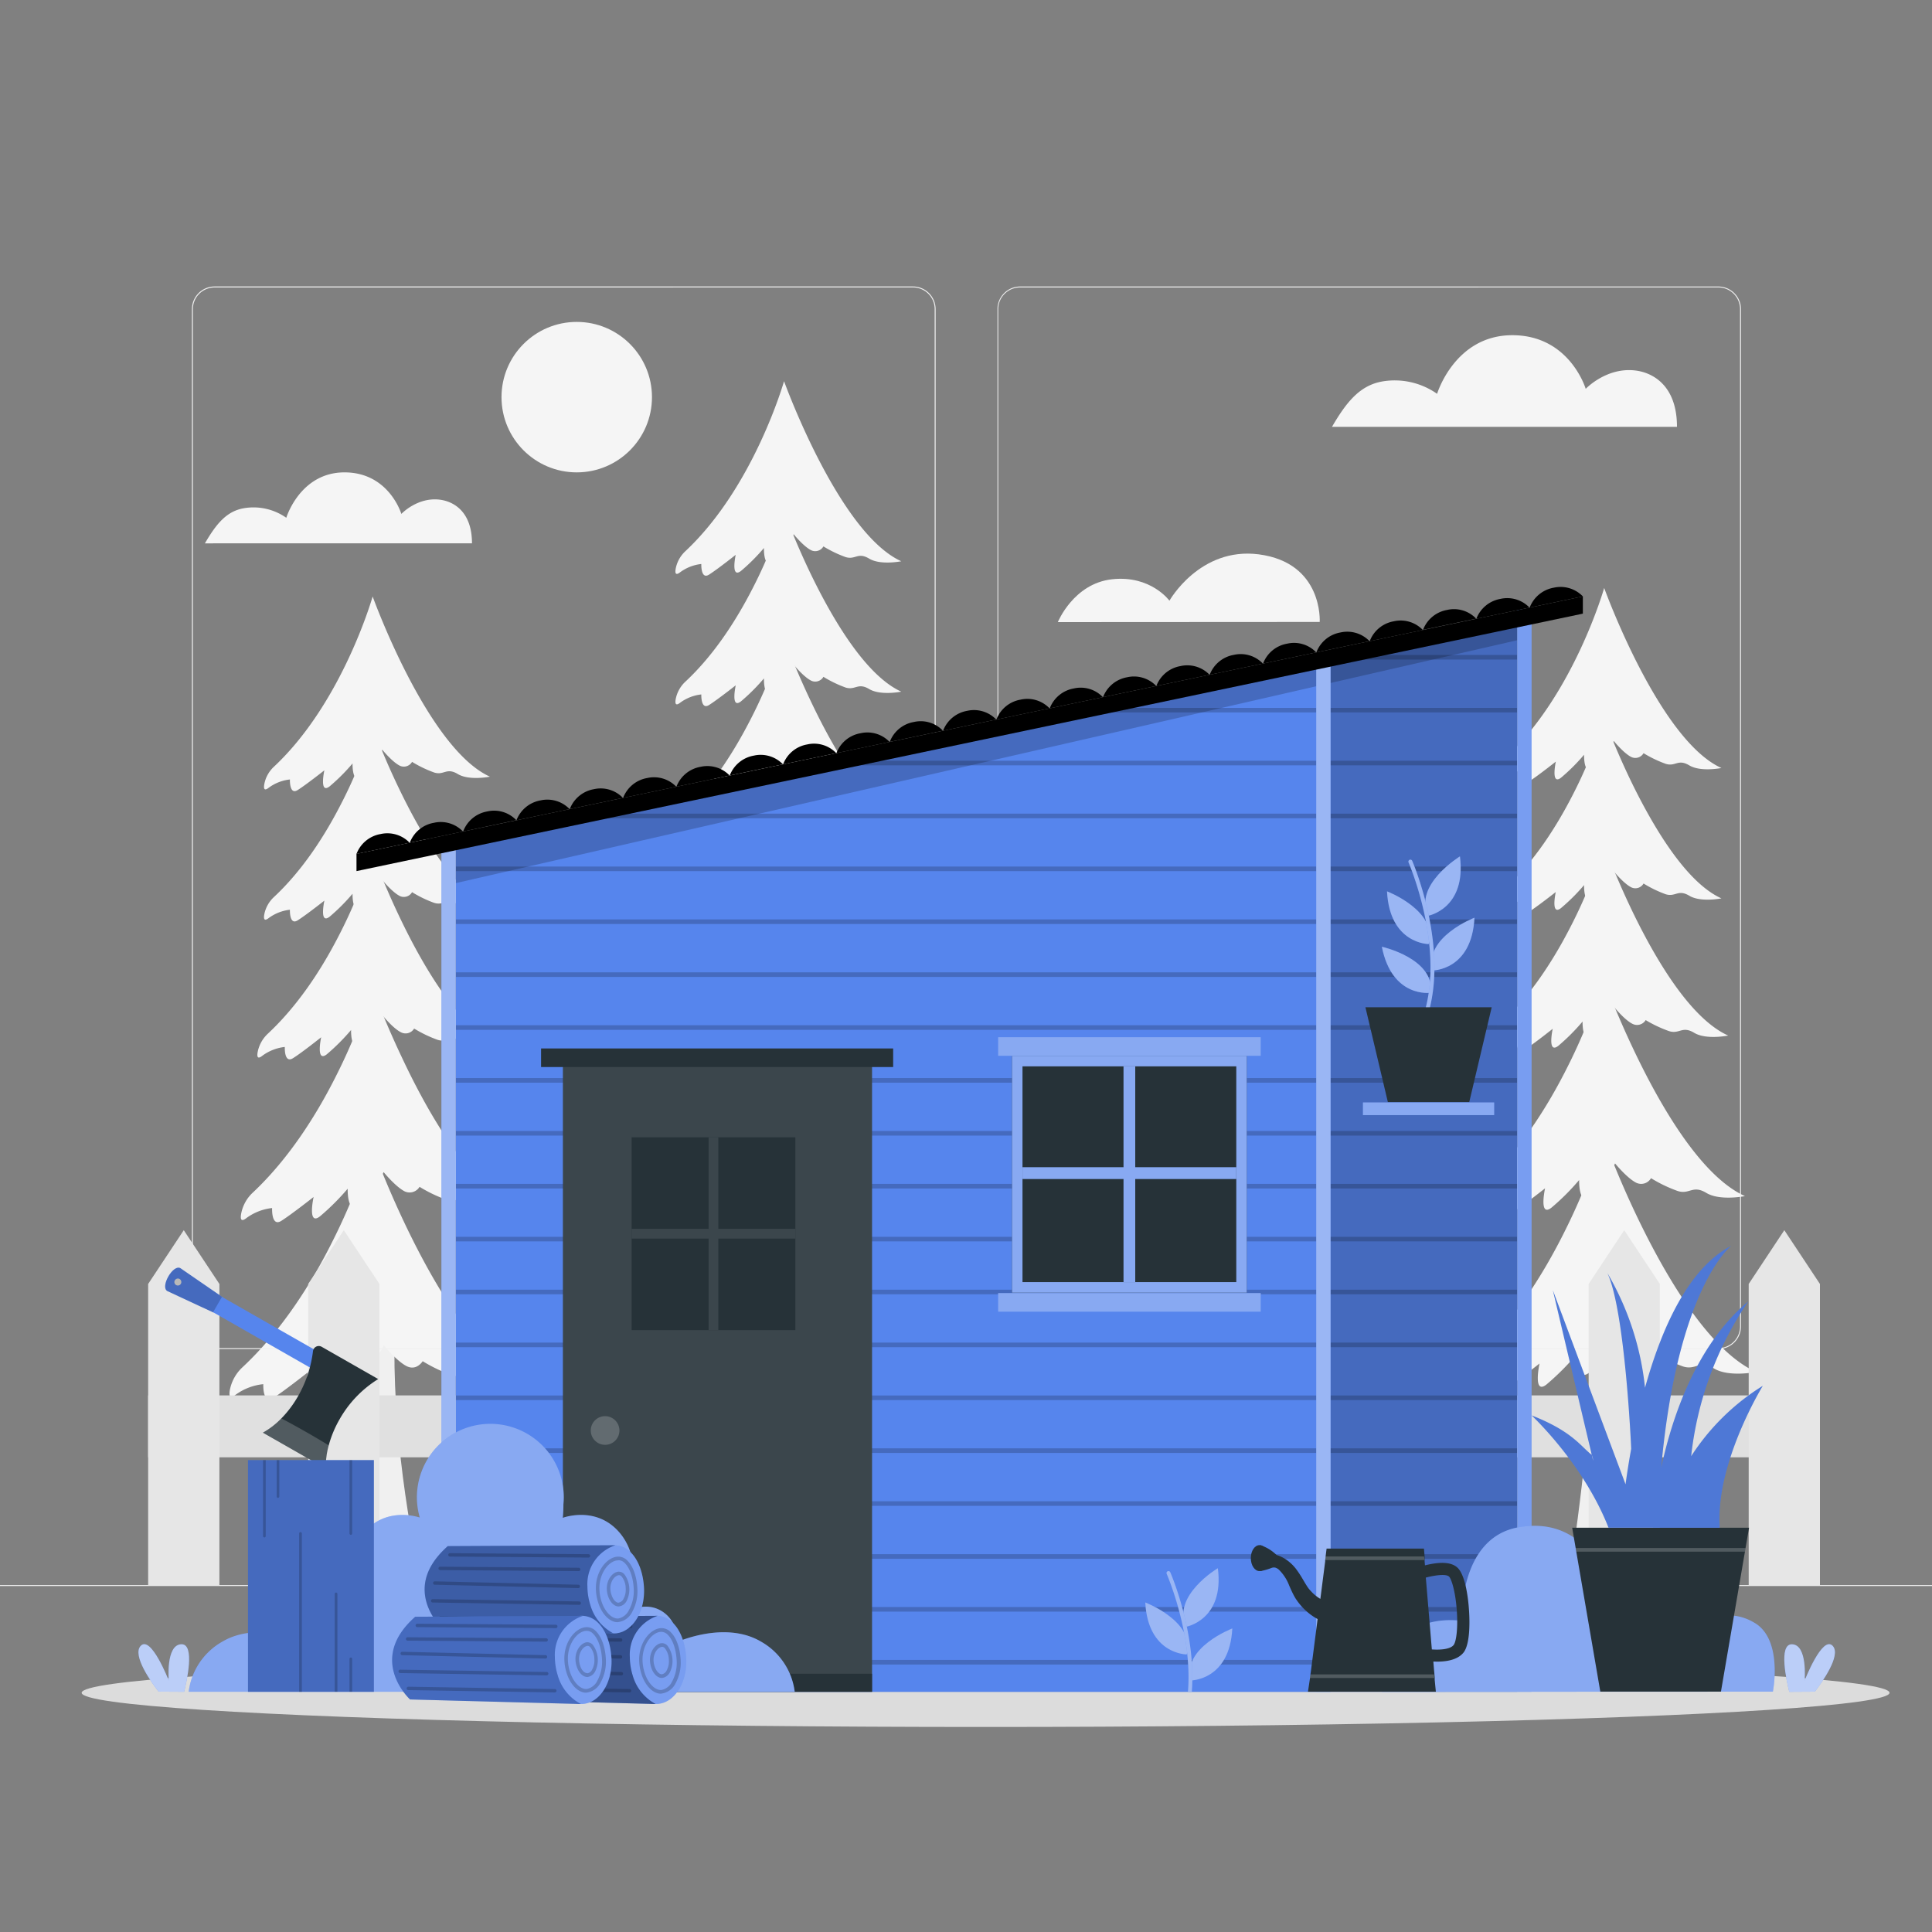 <svg xmlns="http://www.w3.org/2000/svg" viewBox="0 0 500 500"><rect x="0" y="0" width="500" height="500" fill="#808080" stroke="none"/><g id="freepik--background-complete--inject-8"><path d="M427.83,408H406.3c2.4-18.25,6.62-45.07,5.2-70.92h9.57C419.65,362.91,423.87,389.73,427.83,408Z" style="fill:#f0f0f0"></path><path d="M454.47,355.06s-7,1.43-10.87-.89-4.63.52-8-.52a40.54,40.54,0,0,1-7.5-3.61s-1.55,2.58-4.13,1.29-5.92-5.42-5.92-5.42-3.1,6.45-6.71,9.29-3.36-4.64-3.36-4.64a66.31,66.31,0,0,1-7.74,7.74c-3.61,2.84-1.81-5.42-1.81-5.42s-6.19,4.89-9,6.68-2.58-3.58-2.58-3.58a14.6,14.6,0,0,0-7.22,2.82c-1.54,1.2-1.7.17-1.44-1.29a10.75,10.75,0,0,1,3.27-5.85c10.26-9.59,18-22,23.37-32.76a160.86,160.86,0,0,0,9.68-23.8c.22-.66.32-1,.32-1s.12.33.36.94c1,2.57,3.84,10.06,8.08,19C430.64,329.57,442.1,349.48,454.47,355.06Z" style="fill:#f5f5f5"></path><path d="M451.59,309.55s-6.46,1.31-10-.83-4.3.48-7.38-.48a36.35,36.35,0,0,1-6.93-3.33,2.93,2.93,0,0,1-3.81,1.19c-2.39-1.19-5.49-5-5.49-5s-2.87,5.95-6.2,8.58-3.1-4.29-3.1-4.29a60.1,60.1,0,0,1-7.16,7.15c-3.33,2.62-1.66-5-1.66-5s-5.73,4.53-8.35,6.18-2.39-3.31-2.39-3.31A13.56,13.56,0,0,0,382.4,313c-1.41,1.09-1.57.15-1.32-1.2a10,10,0,0,1,3-5.42c9.46-8.84,16.58-20.26,21.58-30.24a147,147,0,0,0,9.27-23s2.93,8.16,7.78,18.37C429.54,285.94,440.13,304.37,451.59,309.55Z" style="fill:#f5f5f5"></path><path d="M447.25,268s-5.68,1.17-8.8-.71-3.78.41-6.48-.43A33.12,33.12,0,0,1,425.9,264a2.6,2.6,0,0,1-3.35,1c-2.1-1-4.82-4.39-4.82-4.39s-2.51,5.23-5.43,7.53-2.73-3.77-2.73-3.77a52.92,52.92,0,0,1-6.27,6.28c-2.93,2.29-1.46-4.4-1.46-4.4s-5,4-7.32,5.43-2.09-2.92-2.09-2.92a12.07,12.07,0,0,0-5.86,2.3c-1.25,1-1.39.14-1.17-1a8.73,8.73,0,0,1,2.65-4.74c7.59-7.1,13.44-16,17.75-24.21a129,129,0,0,0,9.31-22.47s2.93,8.12,7.66,17.86C428.76,248.78,437.66,263.69,447.25,268Z" style="fill:#f5f5f5"></path><path d="M445.5,232.5s-5.35,1.09-8.3-.68-3.55.39-6.12-.39a31.13,31.13,0,0,1-5.73-2.78,2.43,2.43,0,0,1-3.16,1c-2-1-4.54-4.14-4.54-4.14s-2.37,4.94-5.13,7.11-2.56-3.56-2.56-3.56A50.78,50.78,0,0,1,404,235c-2.76,2.17-1.37-4.14-1.37-4.14s-4.75,3.74-6.91,5.1-2-2.74-2-2.74a11.3,11.3,0,0,0-5.53,2.18c-1.16.89-1.3.11-1.1-1a8.37,8.37,0,0,1,2.5-4.48c7.5-7,13.22-16,17.33-24a121.13,121.13,0,0,0,8.21-20.08s2.57,7.14,6.77,15.91C427.61,213.57,436.21,228.31,445.5,232.5Z" style="fill:#f5f5f5"></path><path d="M445.5,198.76s-5.35,1.09-8.31-.68-3.55.39-6.1-.4a31.17,31.17,0,0,1-5.74-2.76,2.44,2.44,0,0,1-3.16,1c-2-1-4.54-4.15-4.54-4.15s-2.37,4.94-5.13,7.11-2.56-3.56-2.56-3.56a50.21,50.21,0,0,1-5.93,5.92c-2.76,2.18-1.38-4.14-1.38-4.14s-4.73,3.75-6.9,5.12-2-2.75-2-2.75a11.29,11.29,0,0,0-5.52,2.17c-1.18.9-1.31.12-1.1-1a8.23,8.23,0,0,1,2.49-4.48c17.76-16.61,25.54-44,25.54-44S429.32,191.45,445.5,198.76Z" style="fill:#f5f5f5"></path><path d="M109.12,410.21H87.59c2.4-18.24,6.62-45.06,5.2-70.92h9.56C100.93,365.15,105.15,392,109.12,410.21Z" style="fill:#f0f0f0"></path><path d="M135.76,357.3s-7,1.42-10.87-.89-4.63.52-8-.53a40.79,40.79,0,0,1-7.5-3.6s-1.55,2.57-4.13,1.29-5.93-5.42-5.93-5.42-3.1,6.44-6.7,9.28-3.36-4.63-3.36-4.63a66.58,66.58,0,0,1-7.74,7.73c-3.61,2.84-1.81-5.41-1.81-5.41s-6.19,4.89-9,6.68-2.58-3.58-2.58-3.58A14.58,14.58,0,0,0,60.93,361c-1.54,1.19-1.7.17-1.44-1.29a10.8,10.8,0,0,1,3.26-5.86c10.26-9.58,18-21.94,23.38-32.75a160.86,160.86,0,0,0,9.68-23.8c.22-.66.32-1,.32-1l.35.95c1,2.57,3.85,10.06,8.08,19C111.93,331.81,123.38,351.71,135.76,357.3Z" style="fill:#f5f5f5"></path><path d="M132.88,311.78s-6.46,1.32-10-.82-4.29.48-7.37-.48a37,37,0,0,1-6.93-3.33,3,3,0,0,1-3.82,1.19c-2.38-1.19-5.48-5-5.48-5s-2.87,6-6.2,8.59-3.1-4.29-3.1-4.29a61.22,61.22,0,0,1-7.16,7.14c-3.34,2.62-1.66-5-1.66-5s-5.74,4.52-8.36,6.18-2.38-3.32-2.38-3.32a13.67,13.67,0,0,0-6.68,2.62c-1.42,1.1-1.57.15-1.32-1.19a9.94,9.94,0,0,1,3-5.42C74.85,299.79,82,288.38,87,278.4a146.5,146.5,0,0,0,9.28-23s2.93,8.16,7.78,18.37C110.83,288.18,121.42,306.61,132.88,311.78Z" style="fill:#f5f5f5"></path><path d="M128.54,270.25s-5.68,1.16-8.81-.72-3.77.42-6.47-.42a33.36,33.36,0,0,1-6.08-2.92,2.58,2.58,0,0,1-3.34,1c-2.1-1-4.82-4.39-4.82-4.39s-2.51,5.23-5.43,7.53-2.73-3.77-2.73-3.77a53.79,53.79,0,0,1-6.27,6.28c-2.93,2.29-1.47-4.4-1.47-4.4s-5,4-7.31,5.43-2.1-2.92-2.1-2.92a12,12,0,0,0-5.85,2.3c-1.25,1-1.39.14-1.17-1a8.73,8.73,0,0,1,2.65-4.75c7.58-7.09,13.44-16,17.75-24.21a129,129,0,0,0,9.31-22.47s2.92,8.13,7.66,17.86C110.05,251,119,265.93,128.54,270.25Z" style="fill:#f5f5f5"></path><path d="M126.79,234.73s-5.35,1.1-8.3-.67-3.56.39-6.12-.4a30.69,30.69,0,0,1-5.73-2.77,2.43,2.43,0,0,1-3.16,1c-2-1-4.54-4.14-4.54-4.14s-2.37,4.94-5.13,7.1-2.57-3.55-2.57-3.55a50.33,50.33,0,0,1-5.92,5.93c-2.76,2.16-1.37-4.15-1.37-4.15s-4.75,3.75-6.92,5.11-2-2.75-2-2.75a11.42,11.42,0,0,0-5.53,2.18c-1.17.9-1.3.11-1.1-1a8.28,8.28,0,0,1,2.5-4.47c7.5-7,13.22-16,17.32-24a121.1,121.1,0,0,0,8.22-20.08S99,195.24,103.23,204C108.9,215.8,117.5,230.55,126.79,234.73Z" style="fill:#f5f5f5"></path><path d="M126.79,201s-5.35,1.1-8.31-.68-3.55.4-6.1-.39a30.8,30.8,0,0,1-5.74-2.76,2.44,2.44,0,0,1-3.16,1c-2-1-4.54-4.14-4.54-4.14s-2.37,4.93-5.13,7.1-2.57-3.55-2.57-3.55a49.77,49.77,0,0,1-5.92,5.92c-2.76,2.17-1.38-4.14-1.38-4.14s-4.74,3.75-6.91,5.11-2-2.74-2-2.74a11.22,11.22,0,0,0-5.53,2.17c-1.17.9-1.3.12-1.09-1a8.19,8.19,0,0,1,2.49-4.48c17.76-16.61,25.54-44.05,25.54-44.05S110.61,193.69,126.79,201Z" style="fill:#f5f5f5"></path><path d="M215.58,407.47H194.05c4.43-24.47,6.62-98.06,5.2-123.92h9.57C207.4,309.41,211.14,382.67,215.58,407.47Z" style="fill:#f0f0f0"></path><path d="M242.22,301.55s-7,1.43-10.87-.89-4.63.52-8-.52a40.42,40.42,0,0,1-7.51-3.61s-1.55,2.58-4.13,1.29-5.92-5.42-5.92-5.42-3.1,6.45-6.71,9.29-3.36-4.64-3.36-4.64a66.31,66.31,0,0,1-7.74,7.74c-3.61,2.84-1.81-5.42-1.81-5.42s-6.18,4.9-9,6.68-2.58-3.58-2.58-3.58a14.67,14.67,0,0,0-7.22,2.83c-1.53,1.19-1.7.16-1.44-1.29a10.78,10.78,0,0,1,3.27-5.86c10.26-9.59,18-21.95,23.37-32.76a159.69,159.69,0,0,0,9.68-23.8c.22-.66.32-1,.32-1s.12.33.36.94c1,2.57,3.84,10.06,8.08,19C218.39,276.06,229.85,296,242.22,301.55Z" style="fill:#f5f5f5"></path><path d="M239.34,256s-6.46,1.31-10-.83-4.3.48-7.38-.48A36.35,36.35,0,0,1,215,251.4a2.93,2.93,0,0,1-3.81,1.19c-2.39-1.19-5.49-5-5.49-5s-2.87,5.95-6.2,8.58-3.1-4.29-3.1-4.29a60.1,60.1,0,0,1-7.16,7.15c-3.33,2.62-1.66-5-1.66-5s-5.73,4.53-8.35,6.19-2.39-3.32-2.39-3.32a13.56,13.56,0,0,0-6.68,2.62c-1.41,1.09-1.56.15-1.32-1.2a9.94,9.94,0,0,1,3-5.41c9.46-8.85,16.58-20.26,21.58-30.25a146.54,146.54,0,0,0,9.27-23s2.94,8.16,7.78,18.37C217.29,232.43,227.88,250.87,239.34,256Z" style="fill:#f5f5f5"></path><path d="M235,214.5s-5.68,1.17-8.8-.71-3.77.41-6.48-.43a32.43,32.43,0,0,1-6.07-2.92,2.59,2.59,0,0,1-3.35,1c-2.1-1-4.82-4.39-4.82-4.39s-2.51,5.23-5.43,7.53-2.73-3.77-2.73-3.77a52.92,52.92,0,0,1-6.27,6.28c-2.93,2.3-1.46-4.4-1.46-4.4s-5,4-7.32,5.43-2.09-2.92-2.09-2.92a12.06,12.06,0,0,0-5.86,2.31c-1.25,1-1.39.13-1.17-1.05a8.73,8.73,0,0,1,2.65-4.74c7.59-7.09,13.44-16,17.75-24.21a129,129,0,0,0,9.31-22.47s2.93,8.12,7.66,17.86C216.51,195.27,225.42,210.18,235,214.5Z" style="fill:#f5f5f5"></path><path d="M233.25,179s-5.35,1.09-8.3-.67-3.55.38-6.12-.4a31.38,31.38,0,0,1-5.73-2.77,2.43,2.43,0,0,1-3.16,1c-2-1-4.54-4.14-4.54-4.14s-2.37,4.94-5.13,7.11-2.56-3.56-2.56-3.56a50.78,50.78,0,0,1-5.93,5.93c-2.76,2.17-1.37-4.14-1.37-4.14s-4.75,3.74-6.91,5.1-2-2.74-2-2.74a11.3,11.3,0,0,0-5.53,2.18c-1.16.89-1.3.11-1.09-1a8.29,8.29,0,0,1,2.49-4.48c7.51-7,13.22-16,17.33-24a121.13,121.13,0,0,0,8.21-20.08s2.57,7.15,6.77,15.91C215.36,160.06,224,174.8,233.25,179Z" style="fill:#f5f5f5"></path><path d="M233.25,145.25s-5.35,1.1-8.31-.68-3.55.39-6.1-.4a31.17,31.17,0,0,1-5.74-2.76,2.44,2.44,0,0,1-3.16,1c-2-1-4.54-4.15-4.54-4.15s-2.36,4.94-5.13,7.11-2.56-3.55-2.56-3.55a50.64,50.64,0,0,1-5.92,5.92c-2.77,2.17-1.39-4.15-1.39-4.15s-4.73,3.75-6.9,5.12-2-2.75-2-2.75a11.29,11.29,0,0,0-5.52,2.17c-1.18.91-1.31.12-1.1-1a8.29,8.29,0,0,1,2.49-4.48c17.76-16.61,25.54-44,25.54-44S217.07,137.94,233.25,145.25Z" style="fill:#f5f5f5"></path><path d="M444.71,349.14H264a5.87,5.87,0,0,1-5.86-5.86V80A5.87,5.87,0,0,1,264,74.15H444.71A5.87,5.87,0,0,1,450.57,80V343.28A5.87,5.87,0,0,1,444.71,349.14ZM264,74.4A5.61,5.61,0,0,0,258.35,80V343.28a5.61,5.61,0,0,0,5.61,5.61H444.71a5.61,5.61,0,0,0,5.61-5.61V80a5.61,5.61,0,0,0-5.61-5.61Z" style="fill:#f0f0f0"></path><path d="M236.28,349.14H55.53a5.87,5.87,0,0,1-5.86-5.86V80a5.87,5.87,0,0,1,5.86-5.86H236.28A5.87,5.87,0,0,1,242.14,80V343.28A5.87,5.87,0,0,1,236.28,349.14ZM55.53,74.4A5.61,5.61,0,0,0,49.92,80V343.28a5.61,5.61,0,0,0,5.61,5.61H236.28a5.61,5.61,0,0,0,5.61-5.61V80a5.61,5.61,0,0,0-5.61-5.61Z" style="fill:#f0f0f0"></path><rect y="410.21" width="500" height="0.25" style="fill:#f0f0f0"></rect><rect x="38.34" y="361.13" width="432.66" height="16.02" style="fill:#e0e0e0"></rect><polygon points="471 410.21 471 332.29 461.78 318.37 452.56 332.29 452.56 410.21 471 410.21" style="fill:#e6e6e6"></polygon><polygon points="429.57 410.21 429.57 332.29 420.35 318.37 411.14 332.29 411.14 410.21 429.57 410.21" style="fill:#e6e6e6"></polygon><polygon points="388.15 410.21 388.15 332.29 378.93 318.37 369.71 332.29 369.71 410.21 388.15 410.21" style="fill:#e6e6e6"></polygon><polygon points="346.74 410.21 346.74 332.29 337.52 318.37 328.31 332.29 328.31 410.21 346.74 410.21" style="fill:#e6e6e6"></polygon><polygon points="305.32 410.21 305.32 332.29 296.1 318.37 286.88 332.29 286.88 410.21 305.32 410.21" style="fill:#e6e6e6"></polygon><polygon points="263.89 410.21 263.89 332.29 254.68 318.37 245.46 332.29 245.46 410.21 263.89 410.21" style="fill:#e6e6e6"></polygon><polygon points="222.47 410.21 222.47 332.29 213.25 318.37 204.03 332.29 204.03 410.21 222.47 410.21" style="fill:#e6e6e6"></polygon><polygon points="181.05 410.21 181.05 332.29 171.83 318.37 162.61 332.29 162.61 410.21 181.05 410.21" style="fill:#e6e6e6"></polygon><polygon points="139.62 410.21 139.62 332.29 130.41 318.37 121.19 332.29 121.19 410.21 139.62 410.21" style="fill:#e6e6e6"></polygon><polygon points="98.2 410.21 98.2 332.29 88.98 318.37 79.76 332.29 79.76 410.21 98.2 410.21" style="fill:#e6e6e6"></polygon><polygon points="56.78 410.21 56.78 332.29 47.56 318.37 38.34 332.29 38.34 410.21 56.78 410.21" style="fill:#e6e6e6"></polygon><path d="M122.15,140.61c0-8.11-4.64-10.79-8.22-11.28-5.87-.79-10.06,3.67-10.06,3.67s-3.19-10.75-14.71-10.75S74.09,134,74.09,134a14.75,14.75,0,0,0-10.93-2.48c-4.53.76-7.22,4.09-10.13,9.1Z" style="fill:#f5f5f5"></path><path d="M434,110.46c0-10.47-6-13.94-10.62-14.56-7.58-1-13,4.73-13,4.73s-4.11-13.88-19-13.88-19.46,15.17-19.46,15.17a19.08,19.08,0,0,0-14.12-3.21c-5.84,1-9.32,5.29-13.08,11.75Z" style="fill:#f5f5f5"></path><path d="M273.77,161s4.05-10,14.06-11.09,14.82,5.55,14.82,5.55,7.84-13.95,23.1-12c16.75,2.19,15.79,17.5,15.79,17.5Z" style="fill:#f5f5f5"></path><circle cx="149.26" cy="102.78" r="19.47" style="fill:#f5f5f5"></circle></g><g id="freepik--Shadow--inject-8"><ellipse cx="255.07" cy="438.09" rx="233.94" ry="8.85" style="fill:#e6e6e6;opacity:0.9"></ellipse></g><g id="freepik--Shed--inject-8"><polygon points="392.66 159.96 392.66 437.84 166.27 437.84 166.27 207.49 344.34 170.1 392.66 159.96" style="fill:#5685ED"></polygon><polygon points="392.66 159.97 392.66 437.83 166.27 437.83 166.27 207.5 211.13 198.07 216.78 196.88 276.31 184.38 281.96 183.2 341.55 170.69 344.35 170.1 347.15 169.51 392.66 159.97" style="opacity:0.2"></polygon><polygon points="344.35 170.1 344.35 437.83 117.95 437.83 117.95 217.63 145.93 211.75 151.59 210.57 166.27 207.5 211.13 198.07 216.78 196.88 276.31 184.38 281.96 183.2 341.55 170.69 344.35 170.1" style="fill:#5685ED"></polygon><polygon points="392.66 169.51 392.66 170.69 341.55 170.69 344.34 170.1 347.15 169.51 392.66 169.51" style="opacity:0.2"></polygon><polygon points="392.66 183.2 392.66 184.38 276.31 184.38 281.96 183.2 392.66 183.2" style="opacity:0.2"></polygon><polygon points="392.66 196.88 392.66 198.07 211.13 198.07 216.78 196.88 392.66 196.88" style="opacity:0.2"></polygon><polygon points="392.66 210.57 392.66 211.76 145.93 211.76 151.59 210.57 392.66 210.57" style="opacity:0.2"></polygon><rect x="117.95" y="224.26" width="274.71" height="1.19" style="opacity:0.2"></rect><rect x="117.95" y="237.94" width="274.71" height="1.19" style="opacity:0.2"></rect><rect x="117.95" y="251.64" width="274.71" height="1.19" style="opacity:0.2"></rect><rect x="117.95" y="265.33" width="274.71" height="1.19" style="opacity:0.2"></rect><rect x="117.95" y="279.01" width="274.71" height="1.19" style="opacity:0.2"></rect><rect x="117.95" y="292.7" width="274.71" height="1.19" style="opacity:0.2"></rect><rect x="117.95" y="306.39" width="274.71" height="1.19" style="opacity:0.2"></rect><rect x="117.95" y="320.09" width="274.71" height="1.18" style="opacity:0.2"></rect><rect x="117.95" y="333.77" width="274.71" height="1.19" style="opacity:0.2"></rect><rect x="117.95" y="347.46" width="274.71" height="1.19" style="opacity:0.2"></rect><rect x="117.95" y="361.15" width="274.71" height="1.19" style="opacity:0.2"></rect><rect x="117.95" y="374.83" width="274.71" height="1.19" style="opacity:0.2"></rect><rect x="117.95" y="388.52" width="274.71" height="1.19" style="opacity:0.2"></rect><rect x="117.95" y="402.22" width="274.71" height="1.19" style="opacity:0.2"></rect><rect x="117.95" y="415.9" width="274.71" height="1.19" style="opacity:0.2"></rect><rect x="117.95" y="429.59" width="274.71" height="1.19" style="opacity:0.2"></rect><rect x="145.68" y="274.01" width="80" height="163.82" style="fill:#263238"></rect><rect x="145.68" y="274.01" width="80" height="163.82" style="fill:#fff;opacity:0.1"></rect><rect x="145.68" y="433.16" width="80" height="4.68" style="fill:#263238"></rect><rect x="163.46" y="294.33" width="42.38" height="49.9" style="fill:#263238"></rect><polygon points="205.84 318.01 205.84 320.55 185.9 320.55 185.9 344.23 183.39 344.23 183.39 320.55 163.46 320.55 163.46 318.01 183.39 318.01 183.39 294.33 185.9 294.33 185.9 318.01 205.84 318.01" style="fill:#263238"></polygon><polygon points="205.84 318.01 205.84 320.55 185.9 320.55 185.9 344.23 183.39 344.23 183.39 320.55 163.46 320.55 163.46 318.01 183.39 318.01 183.39 294.33 185.9 294.33 185.9 318.01 205.84 318.01" style="fill:#fff;opacity:0.1"></polygon><g style="opacity:0.2"><path d="M160.31,370.25a3.71,3.71,0,1,1-3.71-3.75A3.73,3.73,0,0,1,160.31,370.25Z" style="fill:#fff"></path></g><rect x="140.03" y="271.34" width="91.12" height="4.81" style="fill:#263238"></rect><polygon points="392.66 159.97 392.66 165.69 344.35 176.75 166.27 217.49 117.95 228.55 117.95 217.63 145.93 211.75 151.59 210.57 166.27 207.5 211.13 198.07 216.78 196.88 276.31 184.38 281.96 183.2 341.55 170.69 344.35 170.1 347.15 169.51 392.66 159.97" style="opacity:0.2"></polygon><rect x="261.92" y="273.24" width="60.74" height="61.3" style="fill:#263238"></rect><rect x="261.92" y="273.24" width="60.74" height="61.3" style="fill:#5685ED"></rect><rect x="261.92" y="273.24" width="60.74" height="61.3" style="fill:#fff;opacity:0.3"></rect><rect x="264.62" y="275.97" width="55.33" height="55.84" style="fill:#263238"></rect><polygon points="319.95 302.08 319.95 305.12 293.8 305.12 293.8 331.81 290.77 331.81 290.77 305.12 264.62 305.12 264.62 302.08 290.77 302.08 290.77 275.97 293.8 275.97 293.8 302.08 319.95 302.08" style="fill:#5685ED"></polygon><polygon points="319.95 302.08 319.95 305.12 293.8 305.12 293.8 331.81 290.77 331.81 290.77 305.12 264.62 305.12 264.62 302.08 290.77 302.08 290.77 275.97 293.8 275.97 293.8 302.08 319.95 302.08" style="fill:#fff;opacity:0.3"></polygon><rect x="258.32" y="268.43" width="67.95" height="4.81" style="fill:#5685ED"></rect><rect x="258.32" y="268.43" width="67.95" height="4.81" style="fill:#fff;opacity:0.3"></rect><rect x="258.32" y="334.65" width="67.95" height="4.81" style="fill:#5685ED"></rect><rect x="258.32" y="334.65" width="67.95" height="4.81" style="fill:#fff;opacity:0.3"></rect><path d="M370.27,256.93s-10,1.49-12.65-11.91C357.62,245,371.4,248.09,370.27,256.93Z" style="fill:#5685ED"></path><path d="M370.27,256.93s-10,1.49-12.65-11.91C357.62,245,371.4,248.09,370.27,256.93Z" style="fill:#fff;opacity:0.4"></path><path d="M369.75,244.33s-10.11,0-10.79-13.65C359,230.68,372.14,235.74,369.75,244.33Z" style="fill:#5685ED"></path><path d="M369.75,244.33s-10.11,0-10.79-13.65C359,230.68,372.14,235.74,369.75,244.33Z" style="fill:#fff;opacity:0.4"></path><path d="M369.61,237s9.94-1.81,8.22-15.37C377.83,221.64,365.74,229,369.61,237Z" style="fill:#5685ED"></path><path d="M369.61,237s9.94-1.81,8.22-15.37C377.83,221.64,365.74,229,369.61,237Z" style="fill:#fff;opacity:0.4"></path><path d="M370.8,251.15s10.11,0,10.79-13.65C381.59,237.5,368.41,242.57,370.8,251.15Z" style="fill:#5685ED"></path><path d="M370.8,251.15s10.11,0,10.79-13.65C381.59,237.5,368.41,242.57,370.8,251.15Z" style="fill:#fff;opacity:0.4"></path><path d="M369.33,262l-.14,0a.53.53,0,0,1-.36-.64c4.73-17.25-4.2-37.94-4.29-38.15a.53.53,0,0,1,.26-.69.52.52,0,0,1,.68.27c.09.21,9.16,21.24,4.34,38.85A.51.51,0,0,1,369.33,262Z" style="fill:#5685ED"></path><g style="opacity:0.4"><path d="M369.33,262l-.14,0a.53.53,0,0,1-.36-.64c4.73-17.25-4.2-37.94-4.29-38.15a.53.53,0,0,1,.26-.69.52.52,0,0,1,.68.27c.09.21,9.16,21.24,4.34,38.85A.51.51,0,0,1,369.33,262Z" style="fill:#fff"></path></g><polygon points="386.05 260.68 380.24 285.22 359.18 285.22 353.37 260.68 386.05 260.68" style="fill:#263238"></polygon><rect x="352.73" y="285.31" width="33.96" height="3.28" style="fill:#5685ED"></rect><rect x="352.73" y="285.31" width="33.96" height="3.28" style="fill:#fff;opacity:0.3"></rect><rect x="340.64" y="172.21" width="3.71" height="265.62" style="fill:#5685ED"></rect><rect x="340.64" y="172.21" width="3.71" height="265.62" style="fill:#fff;opacity:0.4"></rect><rect x="114.24" y="218.09" width="3.71" height="219.75" style="fill:#5685ED"></rect><rect x="114.24" y="218.09" width="3.71" height="219.75" style="fill:#fff;opacity:0.4"></rect><rect x="392.66" y="157.72" width="3.71" height="280.11" style="fill:#5685ED"></rect><rect x="392.66" y="157.72" width="3.71" height="280.11" style="fill:#fff;opacity:0.2"></rect><polygon points="409.64 154.35 92.26 220.98 92.26 225.44 409.64 158.81 409.64 154.35"></polygon><path d="M92.26,221a8.14,8.14,0,0,1,6.24-5.15,8,8,0,0,1,7.52,2.26Z"></path><path d="M106.06,218.09a8.13,8.13,0,0,1,6.24-5.15,7.94,7.94,0,0,1,7.52,2.26Z"></path><path d="M119.86,215.19A8.17,8.17,0,0,1,126.1,210a7.94,7.94,0,0,1,7.52,2.26Z"></path><path d="M133.66,212.29a8.17,8.17,0,0,1,6.24-5.15,8,8,0,0,1,7.52,2.26Z"></path><path d="M147.46,209.39a8.17,8.17,0,0,1,6.24-5.15,8,8,0,0,1,7.52,2.26Z"></path><path d="M161.26,206.5a8.15,8.15,0,0,1,6.25-5.15,8,8,0,0,1,7.52,2.26Z"></path><path d="M175.06,203.6a8.17,8.17,0,0,1,6.25-5.15,8,8,0,0,1,7.52,2.26Z"></path><path d="M188.86,200.7a8.17,8.17,0,0,1,6.25-5.15,8,8,0,0,1,7.52,2.26Z"></path><path d="M202.67,197.81a8.13,8.13,0,0,1,6.24-5.15,7.94,7.94,0,0,1,7.52,2.26Z"></path><path d="M216.47,194.91a8.14,8.14,0,0,1,6.24-5.15,7.94,7.94,0,0,1,7.52,2.26Z"></path><path d="M230.27,192a8.14,8.14,0,0,1,6.24-5.15,7.94,7.94,0,0,1,7.52,2.26Z"></path><path d="M244.07,189.11a8.17,8.17,0,0,1,6.24-5.15,8,8,0,0,1,7.52,2.26Z"></path><path d="M257.87,186.22a8.15,8.15,0,0,1,6.24-5.15,7.94,7.94,0,0,1,7.52,2.26Z"></path><path d="M271.67,183.32a8.17,8.17,0,0,1,6.24-5.15,7.94,7.94,0,0,1,7.52,2.26Z"></path><path d="M285.47,180.42a8.17,8.17,0,0,1,6.25-5.15,8,8,0,0,1,7.52,2.26Z"></path><path d="M299.27,177.52a8.15,8.15,0,0,1,6.25-5.14,8,8,0,0,1,7.52,2.26Z"></path><path d="M313.07,174.63a8.15,8.15,0,0,1,6.25-5.15,7.94,7.94,0,0,1,7.52,2.26Z"></path><path d="M326.88,171.73a8.14,8.14,0,0,1,6.24-5.15,7.94,7.94,0,0,1,7.52,2.26Z"></path><path d="M340.68,168.83a8.14,8.14,0,0,1,6.24-5.15,8,8,0,0,1,7.52,2.26Z"></path><path d="M354.48,165.94a8.15,8.15,0,0,1,6.24-5.15,7.94,7.94,0,0,1,7.52,2.26Z"></path><path d="M368.28,163a8.17,8.17,0,0,1,6.24-5.15,7.94,7.94,0,0,1,7.52,2.26Z"></path><path d="M382.08,160.14a8.17,8.17,0,0,1,6.24-5.15,8,8,0,0,1,7.52,2.26Z"></path><path d="M395.88,157.24a8.17,8.17,0,0,1,6.25-5.15,8,8,0,0,1,7.51,2.26Z"></path></g><g id="freepik--plants-2--inject-8"><path d="M205.67,437.83a17.37,17.37,0,0,0-8.76-13c-9.39-5.51-21.79.18-21.79.18a8.29,8.29,0,0,0-3-7.44c-4.5-3.63-9.76-.55-9.76-.55s4.91-12.31-2.07-20.43c-6.06-7.05-14.69-3.76-14.69-3.76a26.44,26.44,0,0,0,.21-3.5c.05-.6.09-1.21.09-1.82a19,19,0,1,0-37.26,5.23c-1.48-.47-9-2.47-14.42,3.85-7,8.12-2.08,20.43-2.08,20.43s-5.25-3.08-9.76.55a8.3,8.3,0,0,0-3,7.44s-12.41-5.69-21.79-.18a17.37,17.37,0,0,0-8.76,13Z" style="fill:#5685ED"></path><path d="M205.67,437.83a17.37,17.37,0,0,0-8.76-13c-9.39-5.51-21.79.18-21.79.18a8.29,8.29,0,0,0-3-7.44c-4.5-3.63-9.76-.55-9.76-.55s4.91-12.31-2.07-20.43c-6.06-7.05-14.69-3.76-14.69-3.76a26.44,26.44,0,0,0,.21-3.5c.05-.6.09-1.21.09-1.82a19,19,0,1,0-37.26,5.23c-1.48-.47-9-2.47-14.42,3.85-7,8.12-2.08,20.43-2.08,20.43s-5.25-3.08-9.76.55a8.3,8.3,0,0,0-3,7.44s-12.41-5.69-21.79-.18a17.37,17.37,0,0,0-8.76,13Z" style="fill:#fff;opacity:0.3"></path><path d="M357.62,437.84s0-20.53,20.7-18.39c0,0-.92-21.44,14.68-24.19,18.44-3.25,23.2,15.52,23.2,15.52s5.67-5.89,13.35-3.34,8.92,14,8.92,14a13,13,0,0,1,15.27-1.64c7.84,4.17,5.08,18,5.08,18Z" style="fill:#5685ED"></path><path d="M357.62,437.84s0-20.53,20.7-18.39c0,0-.92-21.44,14.68-24.19,18.44-3.25,23.2,15.52,23.2,15.52s5.67-5.89,13.35-3.34,8.92,14,8.92,14a13,13,0,0,1,15.27-1.64c7.84,4.17,5.08,18,5.08,18Z" style="fill:#fff;opacity:0.3"></path><path d="M463.06,437.84c-.66-2.66-2.87-12.37.69-12.3,4.13.08,3.27,9.43,3.27,9.43s4.62-11.92,7.3-9c2.25,2.48-2.93,9.61-4.64,11.83Z" style="fill:#5685ED"></path><path d="M463.06,437.84c-.66-2.66-2.87-12.37.69-12.3,4.13.08,3.27,9.43,3.27,9.43s4.62-11.92,7.3-9c2.25,2.48-2.93,9.61-4.64,11.83Z" style="fill:#fff;opacity:0.6"></path><path d="M47.65,437.83c.67-2.65,2.87-12.37-.69-12.3-4.13.09-3.27,9.44-3.27,9.44s-4.62-11.92-7.3-9c-2.25,2.48,2.93,9.61,4.65,11.82Z" style="fill:#5685ED"></path><path d="M47.65,437.83c.67-2.65,2.87-12.37-.69-12.3-4.13.09-3.27,9.44-3.27,9.44s-4.62-11.92-7.3-9c-2.25,2.48,2.93,9.61,4.65,11.82Z" style="fill:#fff;opacity:0.6"></path><path d="M307.13,428.17s-10.05,0-10.73-13.46C296.4,414.71,309.52,419.71,307.13,428.17Z" style="fill:#5685ED"></path><path d="M307.13,428.17s-10.05,0-10.73-13.46C296.4,414.71,309.52,419.71,307.13,428.17Z" style="fill:#fff;opacity:0.4"></path><path d="M307,421s9.9-1.78,8.18-15.15C315.17,405.81,303.15,413.05,307,421Z" style="fill:#5685ED"></path><path d="M307,421s9.9-1.78,8.18-15.15C315.17,405.81,303.15,413.05,307,421Z" style="fill:#fff;opacity:0.4"></path><path d="M308.19,434.9s10.05,0,10.73-13.46C318.92,421.44,305.8,426.44,308.19,434.9Z" style="fill:#5685ED"></path><path d="M308.19,434.9s10.05,0,10.73-13.46C318.92,421.44,305.8,426.44,308.19,434.9Z" style="fill:#fff;opacity:0.4"></path><path d="M307.44,437.84h1c1.2-15.36-5.49-30.76-5.57-30.94a.51.51,0,0,0-.67-.26.5.5,0,0,0-.26.67C302,407.49,308.66,422.73,307.44,437.84Z" style="fill:#5685ED"></path><g style="opacity:0.4"><path d="M307.44,437.84h1c1.2-15.36-5.49-30.76-5.57-30.94a.51.51,0,0,0-.67-.26.5.5,0,0,0-.26.67C302,407.49,308.66,422.73,307.44,437.84Z" style="fill:#fff"></path></g></g><g id="freepik--Wood--inject-8"><path d="M46.7,328.21c-1.92-1.1-5.3,4.83-3.39,5.92l11.82,5.5.4.19,25.6,14.62,2.27-4L57.8,335.84l-.36-.25ZM46.48,331a.92.92,0,0,1,.33,1.24.9.9,0,0,1-1.23.33.89.89,0,0,1-.33-1.22A.9.9,0,0,1,46.48,331Z" style="fill:#5685ED"></path><path d="M46.7,328.21c-1.92-1.1-5.3,4.83-3.39,5.92l11.82,5.5,2.31-4Z" style="opacity:0.2"></path><path d="M97.88,356.9l-14.59-8.33A1.51,1.51,0,0,0,81,349.69a30.8,30.8,0,0,1-3.86,11.63,28,28,0,0,1-4.34,5.78,20.28,20.28,0,0,1-4.76,3.67l16.29,9.3a20.14,20.14,0,0,1,.74-6,28.32,28.32,0,0,1,2.77-6.68A29.09,29.09,0,0,1,97.88,356.9Z" style="fill:#263238"></path><path d="M72.85,367.1a20.05,20.05,0,0,1-4.77,3.67l16.3,9.31a19.69,19.69,0,0,1,.73-6C81.49,371.85,76.64,369.08,72.85,367.1Z" style="fill:#fff;opacity:0.2"></path><path d="M177.58,429.06c.37,6.32-3,11.66-7.45,11.92h-.44c-3.33-.05-6.31-2.94-7.64-7.1a15.43,15.43,0,0,1-.72-3.88c-.37-6.32,3.78-11.56,8.26-11.82h0a4.28,4.28,0,0,1,.62,0,6,6,0,0,1,4,1.88C176.14,422,177.36,425.26,177.58,429.06Z" style="fill:#5685ED"></path><g style="opacity:0.2"><path d="M177.58,429.06c.37,6.32-3,11.66-7.45,11.92h-.44c-3.33-.05-6.31-2.94-7.64-7.1a15.43,15.43,0,0,1-.72-3.88c-.37-6.32,3.78-11.56,8.26-11.82h0a4.28,4.28,0,0,1,.62,0,6,6,0,0,1,4,1.88C176.14,422,177.36,425.26,177.58,429.06Z" style="fill:#fff"></path></g><g style="opacity:0.2"><path d="M171,438.32H171c-2,0-4.07-2.08-5-5.11a12.14,12.14,0,0,1-.57-3.1c-.28-4.78,2.73-8.56,5.6-8.75h.34a3.32,3.32,0,0,1,2.26,1.09c1.4,1.41,2.34,4,2.51,7a11.12,11.12,0,0,1-1.29,6.16,4.73,4.73,0,0,1-3.56,2.67Zm.12-16H171c-2.37.15-4.94,3.57-4.7,7.73a11.66,11.66,0,0,0,.53,2.87c.83,2.6,2.54,4.42,4.15,4.45h.18a3.86,3.86,0,0,0,2.78-2.2,10.11,10.11,0,0,0,1.17-5.62c-.16-2.77-1-5.17-2.24-6.42a2.39,2.39,0,0,0-1.62-.81Z"></path></g><g style="opacity:0.2"><path d="M171.28,434.25h0c-1.15,0-2.23-1.09-2.76-2.73a7.25,7.25,0,0,1-.3-1.62c-.15-2.54,1.48-4.54,3-4.65h.11a1.89,1.89,0,0,1,1.38.62,6.59,6.59,0,0,1,.65,6.91,2.61,2.61,0,0,1-2,1.47Zm0-.95h0a1.72,1.72,0,0,0,1.26-1,4.9,4.9,0,0,0,.56-2.7,5,5,0,0,0-1.06-3.07,1,1,0,0,0-.65-.34c-1.16.07-2.36,1.71-2.25,3.64a5.79,5.79,0,0,0,.26,1.39C169.79,432.43,170.55,433.28,171.26,433.3Z"></path></g><path d="M169.69,441l0,0-44.24-1.19s-5.65-5.15-4.48-12.1c.48-2.87,2.13-6.05,5.82-9.31l42.76-.22h.62A10.59,10.59,0,0,0,163,428.85a16.27,16.27,0,0,0,.73,4.71A12.1,12.1,0,0,0,169.69,441Z" style="fill:#5685ED"></path><g style="opacity:0.4"><path d="M169.69,441l0,0-44.24-1.19s-5.65-5.15-4.48-12.1c.48-2.87,2.13-6.05,5.82-9.31l42.76-.22h.62A10.59,10.59,0,0,0,163,428.85a16.27,16.27,0,0,0,.73,4.71A12.1,12.1,0,0,0,169.69,441Z"></path></g><path d="M160.68,424.86h0l-35.85-.26a.44.44,0,0,1-.43-.44.44.44,0,0,1,.44-.44l35.85.27a.44.44,0,0,1,0,.87Z" style="opacity:0.2"></path><path d="M163.22,421.36h0l-35.85-.26a.43.43,0,0,1-.43-.44.44.44,0,0,1,.44-.44l35.85.26a.44.44,0,0,1,.43.45A.43.43,0,0,1,163.22,421.36Z" style="opacity:0.2"></path><path d="M160.56,429.24h0l-37.14-.87a.43.43,0,0,1-.42-.45.44.44,0,0,1,.44-.43l37.14.87a.44.44,0,0,1,0,.88Z" style="opacity:0.2"></path><path d="M160.82,433.59h0l-37.91-.6a.44.44,0,0,1,0-.88l37.91.6a.45.45,0,0,1,.43.45A.44.44,0,0,1,160.82,433.59Z" style="opacity:0.2"></path><path d="M162.92,438h0l-37.91-.6a.44.44,0,0,1-.44-.44.44.44,0,0,1,.45-.43l37.91.59a.44.44,0,0,1,.43.45A.43.43,0,0,1,162.92,438Z" style="opacity:0.2"></path><path d="M166.66,410.8c.36,6.32-3,11.66-7.46,11.92h-.43c-3.34-.05-6.31-2.94-7.65-7.1a15.89,15.89,0,0,1-.71-3.88c-.37-6.32,3.77-11.56,8.26-11.82h0a4.28,4.28,0,0,1,.62,0,6,6,0,0,1,4,1.88C165.21,403.75,166.43,407,166.66,410.8Z" style="fill:#5685ED"></path><g style="opacity:0.2"><path d="M166.66,410.8c.36,6.32-3,11.66-7.46,11.92h-.43c-3.34-.05-6.31-2.94-7.65-7.1a15.89,15.89,0,0,1-.71-3.88c-.37-6.32,3.77-11.56,8.26-11.82h0a4.28,4.28,0,0,1,.62,0,6,6,0,0,1,4,1.88C165.21,403.75,166.43,407,166.66,410.8Z" style="fill:#fff"></path></g><g style="opacity:0.2"><path d="M159.87,419.82h-.07c-2,0-4.07-2.09-5-5.11a12.14,12.14,0,0,1-.57-3.11c-.28-4.77,2.72-8.55,5.6-8.74h.33a3.3,3.3,0,0,1,2.27,1.09c1.4,1.41,2.34,4,2.51,7a11.06,11.06,0,0,1-1.3,6.16,4.72,4.72,0,0,1-3.56,2.67Zm.12-16h-.16c-2.36.16-4.94,3.57-4.69,7.74a11.74,11.74,0,0,0,.52,2.87c.84,2.59,2.54,4.42,4.16,4.44H160a3.9,3.9,0,0,0,2.78-2.2A10.14,10.14,0,0,0,164,411c-.16-2.76-1-5.16-2.24-6.41a2.37,2.37,0,0,0-1.62-.81Z"></path></g><g style="opacity:0.2"><path d="M160.11,415.75h0c-1.15,0-2.23-1.09-2.76-2.73a6.27,6.27,0,0,1-.3-1.62c-.15-2.54,1.48-4.55,3-4.65h.11a1.92,1.92,0,0,1,1.38.61,6.61,6.61,0,0,1,.65,6.92,2.59,2.59,0,0,1-2,1.46Zm0-1h0a1.68,1.68,0,0,0,1.26-1,4.84,4.84,0,0,0,.56-2.69,5,5,0,0,0-1.06-3.08,1,1,0,0,0-.65-.33c-1.17.07-2.36,1.71-2.25,3.64a5.19,5.19,0,0,0,.26,1.38C158.61,413.93,159.38,414.78,160.09,414.79Z"></path></g><path d="M158.77,422.73l0,0-44.23-1.19s-5.65-5.15-4.49-12.1c.49-2.87,2.13-6,5.83-9.31l42.76-.22h.62a10.58,10.58,0,0,0-7.24,10.66,16.27,16.27,0,0,0,.73,4.71A12.07,12.07,0,0,0,158.77,422.73Z" style="fill:#5685ED"></path><g style="opacity:0.3"><path d="M158.77,422.73l0,0-44.23-1.19s-5.65-5.15-4.49-12.1c.49-2.87,2.13-6,5.83-9.31l42.76-.22h.62a10.58,10.58,0,0,0-7.24,10.66,16.27,16.27,0,0,0,.73,4.71A12.07,12.07,0,0,0,158.77,422.73Z"></path></g><path d="M149.76,406.6h0l-35.85-.26a.44.44,0,0,1-.44-.44.45.45,0,0,1,.45-.44l35.84.27a.44.44,0,0,1,.44.44A.43.43,0,0,1,149.76,406.6Z" style="opacity:0.2"></path><path d="M152.3,403.1h0l-35.85-.26a.44.44,0,0,1-.44-.44.44.44,0,0,1,.44-.44l35.85.26a.45.45,0,0,1,.44.45A.44.44,0,0,1,152.3,403.1Z" style="opacity:0.2"></path><path d="M149.64,411h0l-37.13-.87a.44.44,0,0,1-.43-.45.45.45,0,0,1,.45-.43l37.13.87a.44.44,0,0,1,0,.88Z" style="opacity:0.2"></path><g style="opacity:0.2"><path d="M149.89,415.33h0l-37.91-.6a.44.44,0,0,1-.44-.44.45.45,0,0,1,.45-.44l37.91.6a.44.44,0,0,1,0,.88Z"></path></g><path d="M152,419.73h0l-37.91-.6a.44.44,0,1,1,0-.87l37.92.59a.45.45,0,0,1,.43.45A.44.44,0,0,1,152,419.73Z" style="opacity:0.2"></path><path d="M158.24,429.06c.37,6.32-3,11.66-7.45,11.92h-.43c-3.34-.05-6.32-2.95-7.65-7.1A15.51,15.51,0,0,1,142,430c-.37-6.32,3.77-11.56,8.25-11.82h0a4.28,4.28,0,0,1,.62,0,6,6,0,0,1,4,1.89C156.8,422,158,425.26,158.24,429.06Z" style="fill:#5685ED"></path><g style="opacity:0.2"><path d="M158.24,429.06c.37,6.32-3,11.66-7.45,11.92h-.43c-3.34-.05-6.32-2.95-7.65-7.1A15.51,15.51,0,0,1,142,430c-.37-6.32,3.77-11.56,8.25-11.82h0a4.28,4.28,0,0,1,.62,0,6,6,0,0,1,4,1.89C156.8,422,158,425.26,158.24,429.06Z" style="fill:#fff"></path></g><g style="opacity:0.2"><path d="M151.71,438.06h-.07c-2,0-4.07-2.08-5-5.1a12.22,12.22,0,0,1-.57-3.11c-.28-4.77,2.72-8.55,5.6-8.74H152a3.28,3.28,0,0,1,2.27,1.09c1.4,1.41,2.34,4,2.51,7a11.09,11.09,0,0,1-1.3,6.15,4.71,4.71,0,0,1-3.56,2.68Zm.12-16h-.16c-2.36.16-4.94,3.57-4.69,7.74a11.29,11.29,0,0,0,.52,2.87c.84,2.59,2.54,4.42,4.16,4.44h.18a3.9,3.9,0,0,0,2.78-2.2,10.25,10.25,0,0,0,1.17-5.63c-.16-2.76-1-5.16-2.24-6.41a2.32,2.32,0,0,0-1.62-.81Z"></path></g><g style="opacity:0.2"><path d="M152,434h0c-1.15,0-2.23-1.09-2.76-2.73a6.12,6.12,0,0,1-.3-1.62c-.15-2.53,1.48-4.54,3-4.64H152a2,2,0,0,1,1.38.62,6.61,6.61,0,0,1,.65,6.92,2.63,2.63,0,0,1-2,1.46Zm0-.95h0a1.68,1.68,0,0,0,1.26-1,4.86,4.86,0,0,0,.56-2.69,5,5,0,0,0-1.06-3.08,1,1,0,0,0-.66-.33c-1.16.07-2.35,1.71-2.24,3.64a5.62,5.62,0,0,0,.25,1.38C150.45,432.18,151.22,433,151.93,433Z"></path></g><path d="M150.36,441h0l-44.24-1.18s-5.65-5.15-4.48-12.1c.48-2.87,2.13-6.06,5.82-9.31l42.76-.22h.63a10.61,10.61,0,0,0-7.25,10.67,16.26,16.26,0,0,0,.74,4.71A12,12,0,0,0,150.36,441Z" style="fill:#5685ED"></path><g style="opacity:0.2"><path d="M150.36,441h0l-44.24-1.18s-5.65-5.15-4.48-12.1c.48-2.87,2.13-6.06,5.82-9.31l42.76-.22h.63a10.61,10.61,0,0,0-7.25,10.67,16.26,16.26,0,0,0,.74,4.71A12,12,0,0,0,150.36,441Z"></path></g><path d="M141.34,424.86h0l-35.84-.26a.44.44,0,0,1-.44-.44.44.44,0,0,1,.44-.44l35.85.26a.45.45,0,0,1,.44.45A.45.45,0,0,1,141.34,424.86Z" style="opacity:0.2"></path><path d="M143.88,421.36h0L108,421.1a.44.44,0,0,1,0-.88l35.85.26a.43.43,0,0,1,.43.44A.44.44,0,0,1,143.88,421.36Z" style="opacity:0.2"></path><path d="M141.23,429.23h0l-37.13-.87a.44.44,0,1,1,0-.88l37.13.87a.44.44,0,0,1,0,.87Z" style="opacity:0.2"></path><path d="M141.48,433.59h0l-37.92-.6a.44.44,0,0,1-.43-.45.45.45,0,0,1,.45-.43l37.91.6a.43.43,0,0,1,.43.45A.44.44,0,0,1,141.48,433.59Z" style="opacity:0.2"></path><path d="M143.58,438h0l-37.91-.6a.43.43,0,0,1-.43-.44.44.44,0,0,1,.44-.44l37.91.6a.45.45,0,0,1,.44.45A.45.45,0,0,1,143.58,438Z" style="opacity:0.2"></path><rect x="64.18" y="377.87" width="32.58" height="59.97" style="fill:#5685ED"></rect><rect x="64.18" y="377.87" width="32.58" height="59.96" style="opacity:0.2"></rect><g style="opacity:0.2"><path d="M68.77,377.87v19.6a.35.35,0,1,1-.69,0v-19.6Z"></path></g><g style="opacity:0.2"><path d="M78.12,396.86v41h-.7v-41a.35.35,0,0,1,.35-.35A.35.35,0,0,1,78.12,396.86Z"></path></g><g style="opacity:0.2"><path d="M72.29,377.87v9.48a.35.35,0,0,1-.69,0v-9.48Z"></path></g><g style="opacity:0.2"><path d="M91.14,377.87v19a.34.34,0,0,1-.34.34.35.35,0,0,1-.35-.34v-19Z"></path></g><g style="opacity:0.2"><path d="M87.32,412.5v25.33h-.7V412.5a.35.35,0,1,1,.7,0Z"></path></g><g style="opacity:0.2"><path d="M91.14,429.32v8.51h-.69v-8.51a.35.35,0,0,1,.35-.35A.34.34,0,0,1,91.14,429.32Z"></path></g></g><g id="freepik--watering-can--inject-8"><path d="M380.15,416.36c-.18-2.56-.86-8.74-3-10.69-1.47-1.33-4.07-1.55-7.91-.67l-.46.11-.09-1,0-.33,0-.35,0-.27,0-.32-.05-.62-.12-1.44H343.32l-.16,1.26-.1.8,0,.13-.06.46-.05.35,0,.33-1.24,9.68a10.82,10.82,0,0,1-1.57-1.14,9.85,9.85,0,0,1-.86-.85,7.69,7.69,0,0,1-.75-.89c-.47-.67-.94-1.48-1.44-2.33a27,27,0,0,0-1.74-2.62,11.32,11.32,0,0,0-2.46-2.32,9.48,9.48,0,0,0-3.11-1.38,12.35,12.35,0,0,0-3.22-.34,3.44,3.44,0,0,0-.09,2.56,9.58,9.58,0,0,1,2.47.54,6.6,6.6,0,0,1,2,1.18,11.43,11.43,0,0,1,2.71,4.16c.38.85.77,1.77,1.31,2.75.14.24.28.49.44.74l.13.18.12.18c.08.11.16.23.24.33a14.53,14.53,0,0,0,1.06,1.29,15.91,15.91,0,0,0,2.53,2.24,12.77,12.77,0,0,0,1.46.91l.06,0-1.61,12.51-.12.94-.13.89-.11.75,0,.19-.07.49-.46,3.07h33.1l-.3-3.07,0-.49,0-.19-.07-.75v-.05l-.09-.95-.19-2.3.51,0c2.63.07,5.8-.36,7.38-2.44C380.58,425.16,380.35,418.93,380.15,416.36Zm-3.94,9.35c-.82,1.08-3.29,1.33-5.65,1.16L369,408.28c2.7-.7,5.26-.95,6-.28.58.53,1.63,3.63,2,8.59C377.37,421.37,376.87,424.85,376.21,425.71Z" style="fill:#263238"></path><polygon points="368.64 403.75 342.93 403.75 342.98 403.4 343.04 402.94 343.06 402.81 368.56 402.81 368.59 403.13 368.61 403.4 368.64 403.75" style="fill:#fff;opacity:0.2"></polygon><polygon points="371.2 434.27 338.97 434.27 339 434.08 339.11 433.33 371.11 433.33 371.18 434.08 371.2 434.27" style="fill:#fff;opacity:0.2"></polygon><path d="M328.21,403.24c0,1.85-1,3.36-2.25,3.36s-2.25-1.51-2.25-3.36,1-3.36,2.25-3.36S328.21,401.38,328.21,403.24Z" style="fill:#263238"></path><path d="M330.33,402.4a10.53,10.53,0,0,0-4.12-2.5v6.7a15.73,15.73,0,0,0,2.88-.83,1.73,1.73,0,0,1,1.56.19Z" style="fill:#263238"></path></g><g id="freepik--plant-1--inject-8"><polygon points="452.65 395.38 451.75 400.62 451.59 401.57 446.04 433.95 445.88 434.89 445.38 437.79 414.16 437.79 413.66 434.89 413.5 433.95 407.94 401.57 407.78 400.62 406.88 395.38 452.65 395.38" style="fill:#263238"></polygon><polygon points="451.75 400.62 451.59 401.57 407.94 401.57 407.78 400.62 451.75 400.62" style="fill:#fff;opacity:0.2"></polygon><path d="M445.09,390.34a36.47,36.47,0,0,0-.06,4.43c0,.2,0,.4,0,.61H416.29c-6.53-16.67-19.92-29.08-19.92-29.08,10.56,4.12,12.69,8,15.58,10.23l.35,1.49a4.46,4.46,0,0,0-.35-1.49l-10.07-42.61,18.81,50.22c.36-2.61.83-5.73,1.46-9.17,0-.52-1.61-36-6.17-45.52a73.82,73.82,0,0,1,9.75,29.71c4.19-15.11,11.12-30.94,22.33-36.75-.24.18-13.94,11-18.15,57.49,2.73-12.73,8.91-31.7,22.56-43.12a88,88,0,0,0-14.8,40.09,59.33,59.33,0,0,1,18.54-18.22C455.91,359.15,446.18,375.13,445.09,390.34Z" style="fill:#5685ED"></path><g style="opacity:0.1"><path d="M445.09,390.34a36.47,36.47,0,0,0-.06,4.43c0,.2,0,.4,0,.61H416.29c-6.53-16.67-19.92-29.08-19.92-29.08,10.56,4.12,12.69,8,15.58,10.23l.35,1.49a4.46,4.46,0,0,0-.35-1.49l-10.07-42.61,18.81,50.22c.36-2.61.83-5.73,1.46-9.17,0-.52-1.61-36-6.17-45.52a73.82,73.82,0,0,1,9.75,29.71c4.19-15.11,11.12-30.94,22.33-36.75-.24.18-13.94,11-18.15,57.49,2.73-12.73,8.91-31.7,22.56-43.12a88,88,0,0,0-14.8,40.09,59.33,59.33,0,0,1,18.54-18.22C455.91,359.15,446.18,375.13,445.09,390.34Z"></path></g></g></svg>
